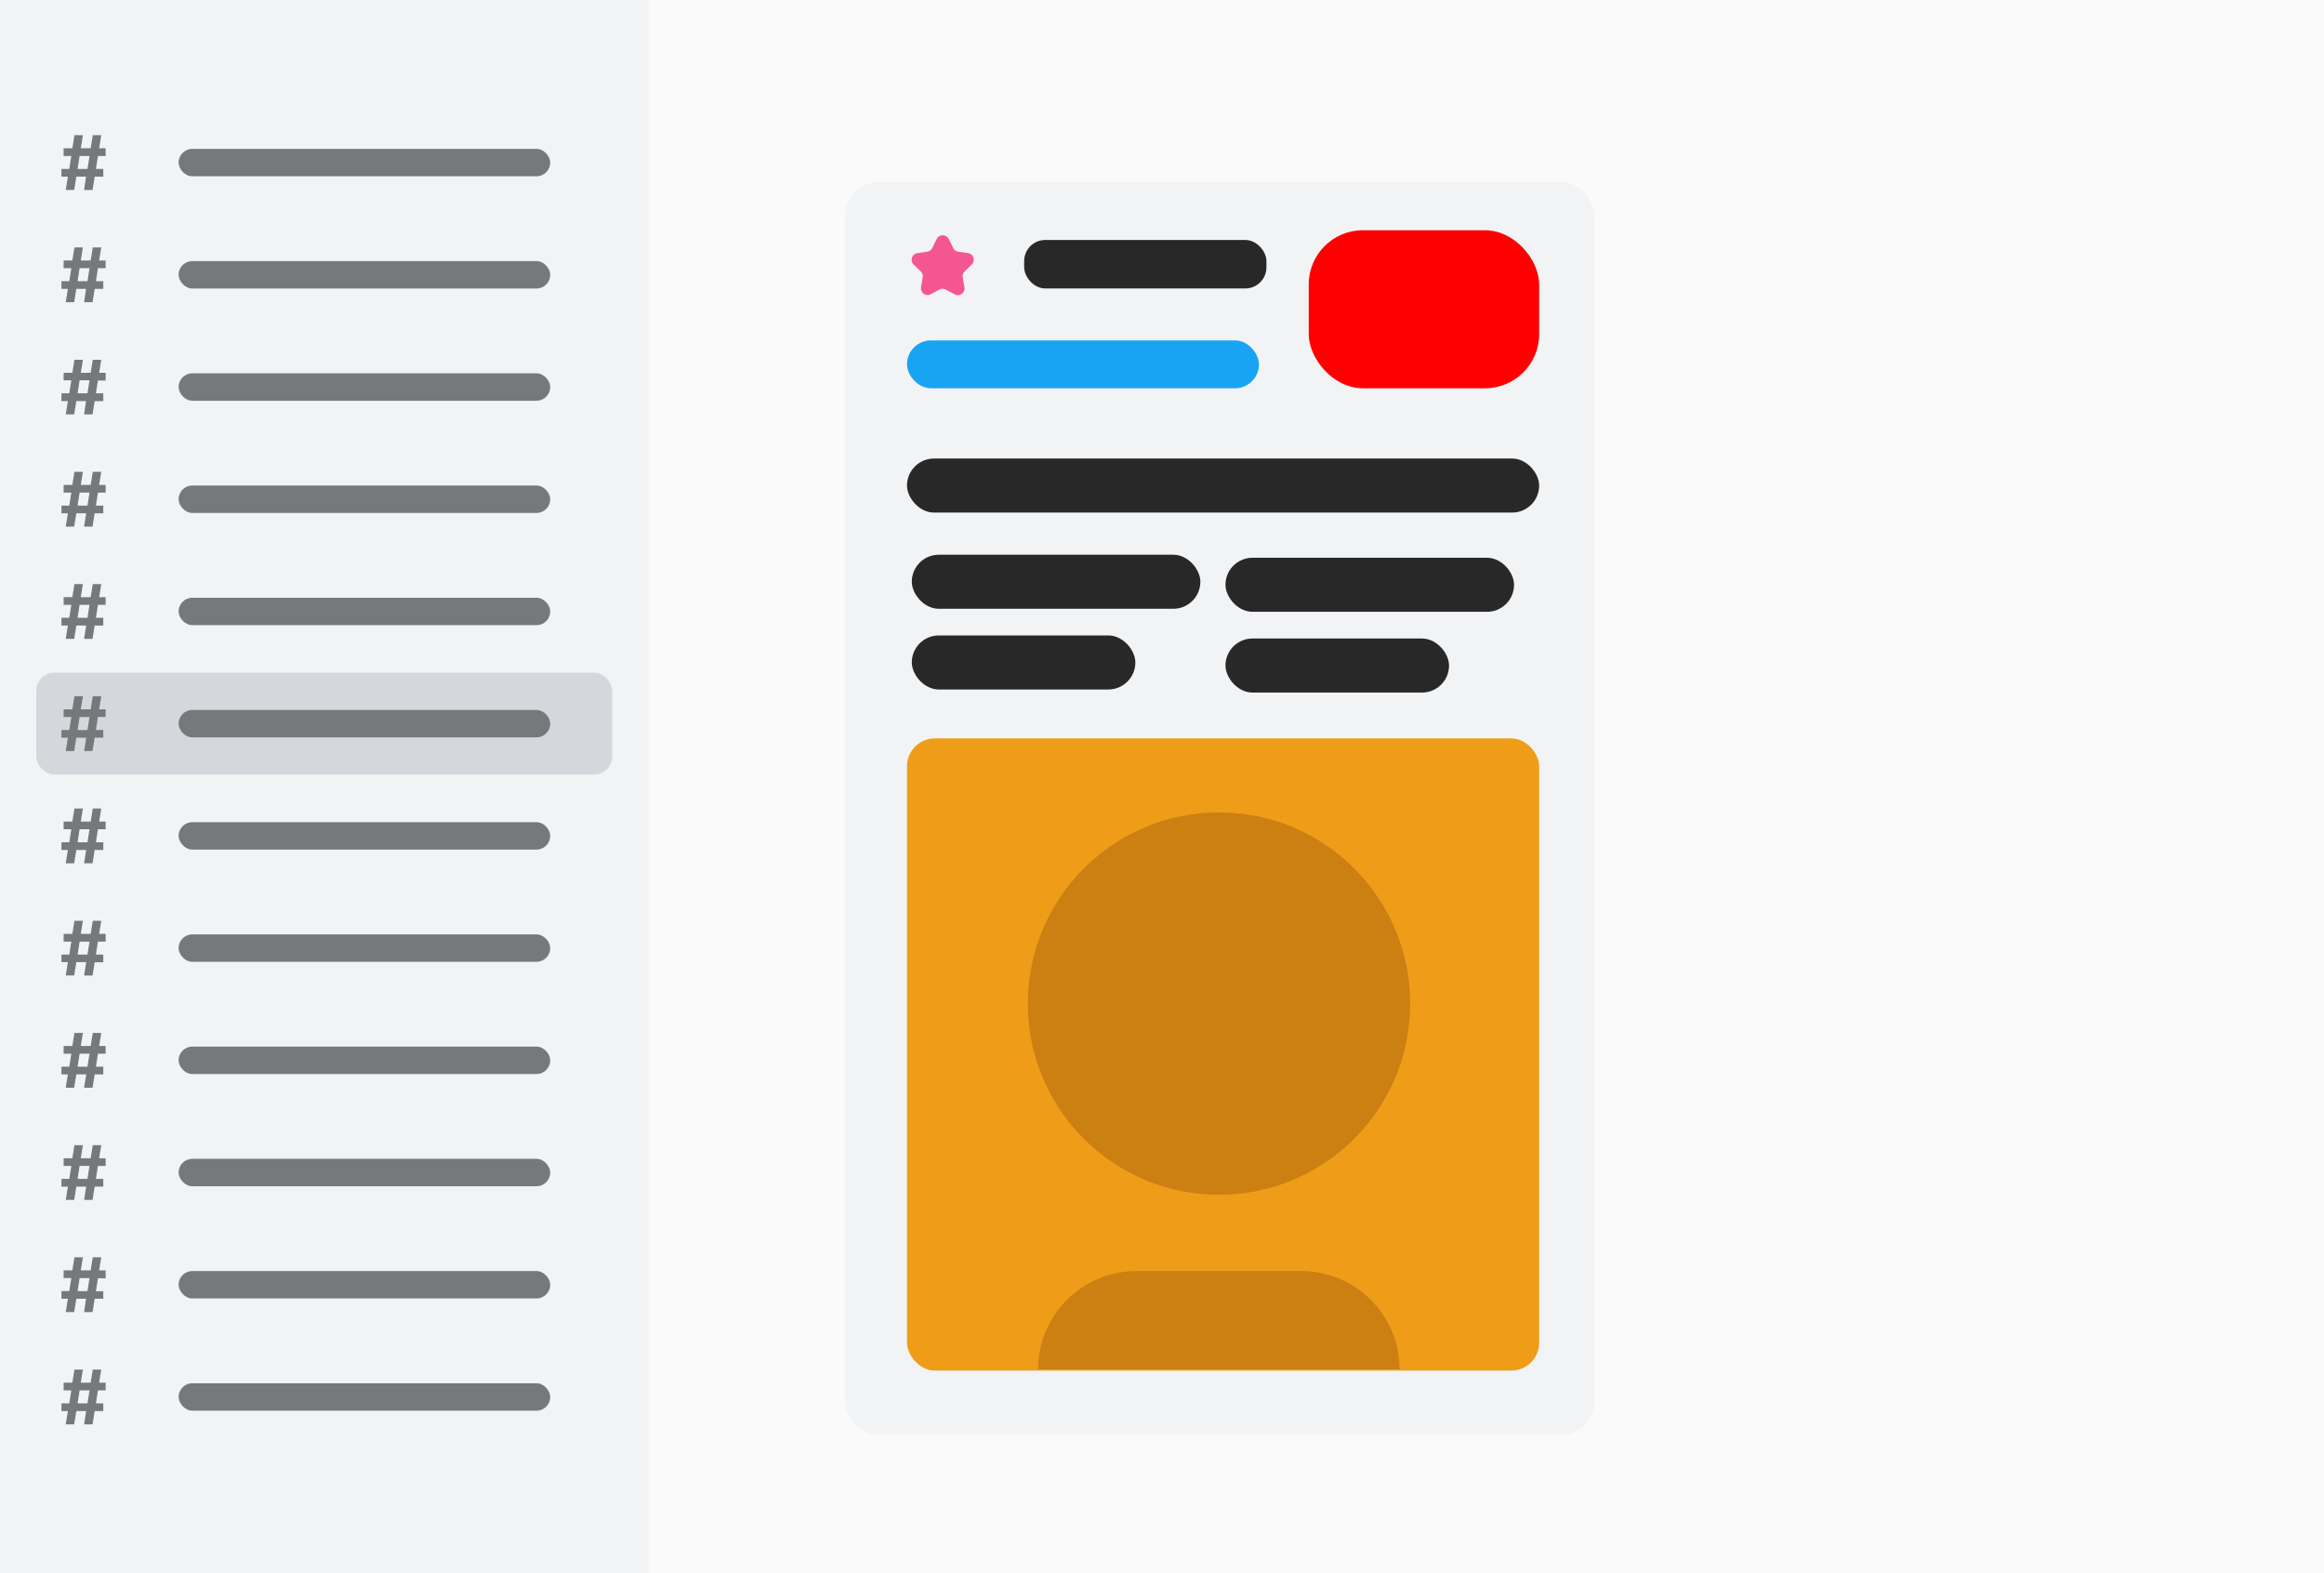 <svg xmlns="http://www.w3.org/2000/svg" viewBox="0 0 567.29 384"><rect x="0" y="0" width="567.29" height="384" fill="#333333" stroke="none"/><defs><style>.cls-1{fill:#fafafa;}.cls-2{fill:#f2f3f5;}.cls-3{fill:#76787b;}.cls-4{fill:#d4d7dc;}.cls-5{fill:#282828;}.cls-6{fill:#f45692;}.cls-7{fill:#18a4f2;}.cls-8{fill:#ef9d18;}.cls-9{fill:#cc8012;}.cls-10{fill:red;}</style></defs><g id="Layer_2" data-name="Layer 2"><g id="Layer_1-2" data-name="Layer 1"><rect class="cls-1" x="142" width="425.29" height="384"/><rect class="cls-2" width="158.29" height="384"/><path class="cls-3" d="M20.53,46.37,21,43.12H18.63l-.52,3.25H16.05l.52-3.25H15V41.24h1.91l.5-3.17H15.53V36.19h2.13L18.17,33h2.07l-.52,3.19h2.41L22.65,33h2.07l-.52,3.19h1.59v1.88H23.91l-.5,3.17h1.8v1.88h-2.1l-.52,3.25Zm-1.59-5.13h2.41l.5-3.17H19.43Z"/><rect class="cls-3" x="43.6" y="36.34" width="90.71" height="6.69" rx="3.34"/><path class="cls-3" d="M20.53,73.76,21,70.51H18.63l-.52,3.25H16.05l.52-3.25H15V68.63h1.91l.5-3.17H15.53V63.58h2.13l.51-3.19h2.07l-.52,3.19h2.41l.52-3.19h2.07l-.52,3.19h1.59v1.88H23.91l-.5,3.17h1.8v1.88h-2.1l-.52,3.25Zm-1.59-5.13h2.41l.5-3.17H19.43Z"/><rect class="cls-3" x="43.6" y="63.73" width="90.71" height="6.69" rx="3.34"/><path class="cls-3" d="M20.53,101.15,21,97.9H18.63l-.52,3.25H16.05l.52-3.25H15V96h1.91l.5-3.17H15.53V91h2.13l.51-3.19h2.07L19.72,91h2.41l.52-3.19h2.07L24.2,91h1.59v1.88H23.91L23.41,96h1.8V97.9h-2.1l-.52,3.25ZM18.94,96h2.41l.5-3.17H19.43Z"/><rect class="cls-3" x="43.6" y="91.12" width="90.71" height="6.69" rx="3.34"/><path class="cls-3" d="M20.53,128.54l.51-3.25H18.63l-.52,3.25H16.05l.52-3.25H15v-1.88h1.91l.5-3.17H15.53v-1.88h2.13l.51-3.19h2.07l-.52,3.19h2.41l.52-3.19h2.07l-.52,3.19h1.59v1.88H23.91l-.5,3.17h1.8v1.88h-2.1l-.52,3.25Zm-1.59-5.13h2.41l.5-3.17H19.43Z"/><rect class="cls-3" x="43.6" y="118.51" width="90.71" height="6.69" rx="3.34"/><path class="cls-3" d="M20.53,155.93l.51-3.25H18.63l-.52,3.25H16.05l.52-3.25H15V150.8h1.91l.5-3.17H15.53v-1.88h2.13l.51-3.19h2.07l-.52,3.19h2.41l.52-3.19h2.07l-.52,3.19h1.59v1.88H23.91l-.5,3.17h1.8v1.88h-2.1l-.52,3.25Zm-1.59-5.13h2.41l.5-3.17H19.43Z"/><rect class="cls-3" x="43.6" y="145.9" width="90.71" height="6.69" rx="3.34"/><rect class="cls-4" x="8.86" y="164.2" width="140.57" height="24.86" rx="4.4"/><path class="cls-3" d="M20.53,183.32l.51-3.25H18.63l-.52,3.25H16.05l.52-3.25H15v-1.88h1.91l.5-3.17H15.53v-1.88h2.13l.51-3.19h2.07l-.52,3.19h2.41l.52-3.19h2.07l-.52,3.19h1.59V175H23.91l-.5,3.17h1.8v1.88h-2.1l-.52,3.25Zm-1.59-5.13h2.41l.5-3.17H19.43Z"/><rect class="cls-3" x="43.6" y="173.29" width="90.71" height="6.69" rx="3.34"/><path class="cls-3" d="M20.53,210.71l.51-3.25H18.63l-.52,3.25H16.05l.52-3.25H15v-1.88h1.91l.5-3.17H15.53v-1.88h2.13l.51-3.19h2.07l-.52,3.19h2.41l.52-3.19h2.07l-.52,3.19h1.59v1.88H23.91l-.5,3.17h1.8v1.88h-2.1l-.52,3.25Zm-1.59-5.13h2.41l.5-3.17H19.43Z"/><rect class="cls-3" x="43.6" y="200.68" width="90.71" height="6.69" rx="3.34"/><path class="cls-3" d="M20.53,238.1l.51-3.25H18.63l-.52,3.25H16.05l.52-3.25H15V233h1.91l.5-3.17H15.53v-1.88h2.13l.51-3.19h2.07l-.52,3.19h2.41l.52-3.19h2.07l-.52,3.19h1.59v1.88H23.91l-.5,3.17h1.8v1.88h-2.1l-.52,3.25ZM18.94,233h2.41l.5-3.17H19.43Z"/><rect class="cls-3" x="43.6" y="228.07" width="90.71" height="6.69" rx="3.34"/><path class="cls-3" d="M20.53,265.49l.51-3.25H18.63l-.52,3.25H16.05l.52-3.25H15v-1.88h1.91l.5-3.17H15.53v-1.88h2.13l.51-3.19h2.07l-.52,3.19h2.41l.52-3.19h2.07l-.52,3.19h1.59v1.88H23.91l-.5,3.17h1.8v1.88h-2.1l-.52,3.25Zm-1.59-5.13h2.41l.5-3.17H19.43Z"/><rect class="cls-3" x="43.6" y="255.46" width="90.71" height="6.69" rx="3.34"/><path class="cls-3" d="M20.53,292.88l.51-3.25H18.63l-.52,3.25H16.05l.52-3.25H15v-1.88h1.91l.5-3.17H15.53V282.7h2.13l.51-3.19h2.07l-.52,3.19h2.41l.52-3.19h2.07l-.52,3.19h1.59v1.88H23.91l-.5,3.17h1.8v1.88h-2.1l-.52,3.25Zm-1.59-5.13h2.41l.5-3.17H19.43Z"/><rect class="cls-3" x="43.6" y="282.85" width="90.71" height="6.69" rx="3.34"/><path class="cls-3" d="M20.53,320.27,21,317H18.63l-.52,3.25H16.05l.52-3.25H15v-1.88h1.91l.5-3.17H15.53v-1.88h2.13l.51-3.19h2.07l-.52,3.19h2.41l.52-3.19h2.07l-.52,3.19h1.59V312H23.91l-.5,3.17h1.8V317h-2.1l-.52,3.25Zm-1.59-5.13h2.41l.5-3.17H19.43Z"/><rect class="cls-3" x="43.6" y="310.24" width="90.71" height="6.69" rx="3.34"/><path class="cls-3" d="M20.53,347.66l.51-3.25H18.63l-.52,3.25H16.05l.52-3.25H15v-1.88h1.91l.5-3.17H15.53v-1.88h2.13l.51-3.19h2.07l-.52,3.19h2.41l.52-3.19h2.07l-.52,3.19h1.59v1.88H23.91l-.5,3.17h1.8v1.88h-2.1l-.52,3.25Zm-1.59-5.13h2.41l.5-3.17H19.43Z"/><rect class="cls-3" x="43.6" y="337.63" width="90.71" height="6.69" rx="3.34"/><rect class="cls-2" x="206.29" y="44.45" width="182.86" height="305.77" rx="8.03"/><rect class="cls-5" x="250" y="58.57" width="59.14" height="11.84" rx="5.16"/><path class="cls-6" d="M231.6,58.36l1.07,2.18a1.65,1.65,0,0,0,1.23.89l2.4.35a1.63,1.63,0,0,1,.9,2.78l-1.73,1.7A1.61,1.61,0,0,0,235,67.7l.41,2.39A1.63,1.63,0,0,1,233,71.81l-2.15-1.13a1.63,1.63,0,0,0-1.52,0l-2.14,1.13a1.63,1.63,0,0,1-2.37-1.72l.41-2.39a1.63,1.63,0,0,0-.47-1.44l-1.74-1.7a1.63,1.63,0,0,1,.91-2.78l2.4-.35a1.65,1.65,0,0,0,1.23-.89l1.07-2.18A1.64,1.64,0,0,1,231.6,58.36Z"/><rect class="cls-7" x="221.4" y="83.09" width="85.91" height="11.68" rx="5.84"/><rect class="cls-5" x="221.4" y="111.92" width="154.31" height="13.19" rx="6.59"/><rect class="cls-5" x="222.57" y="135.4" width="70.44" height="13.19" rx="6.59"/><rect class="cls-5" x="222.57" y="155.1" width="54.57" height="13.19" rx="6.59"/><rect class="cls-5" x="299.14" y="136.14" width="70.44" height="13.19" rx="6.59"/><rect class="cls-5" x="299.14" y="155.85" width="54.57" height="13.19" rx="6.59"/><rect class="cls-8" x="221.4" y="180.23" width="154.31" height="154.31" rx="6.8"/><circle class="cls-9" cx="297.56" cy="244.96" r="46.67"/><path class="cls-9" d="M277.46,310.24h40.19a24,24,0,0,1,24,24v0a0,0,0,0,1,0,0H253.41a0,0,0,0,1,0,0v0A24,24,0,0,1,277.46,310.24Z"/><rect class="cls-10" x="319.46" y="56.2" width="56.25" height="38.57" rx="13.21"/></g></g></svg>